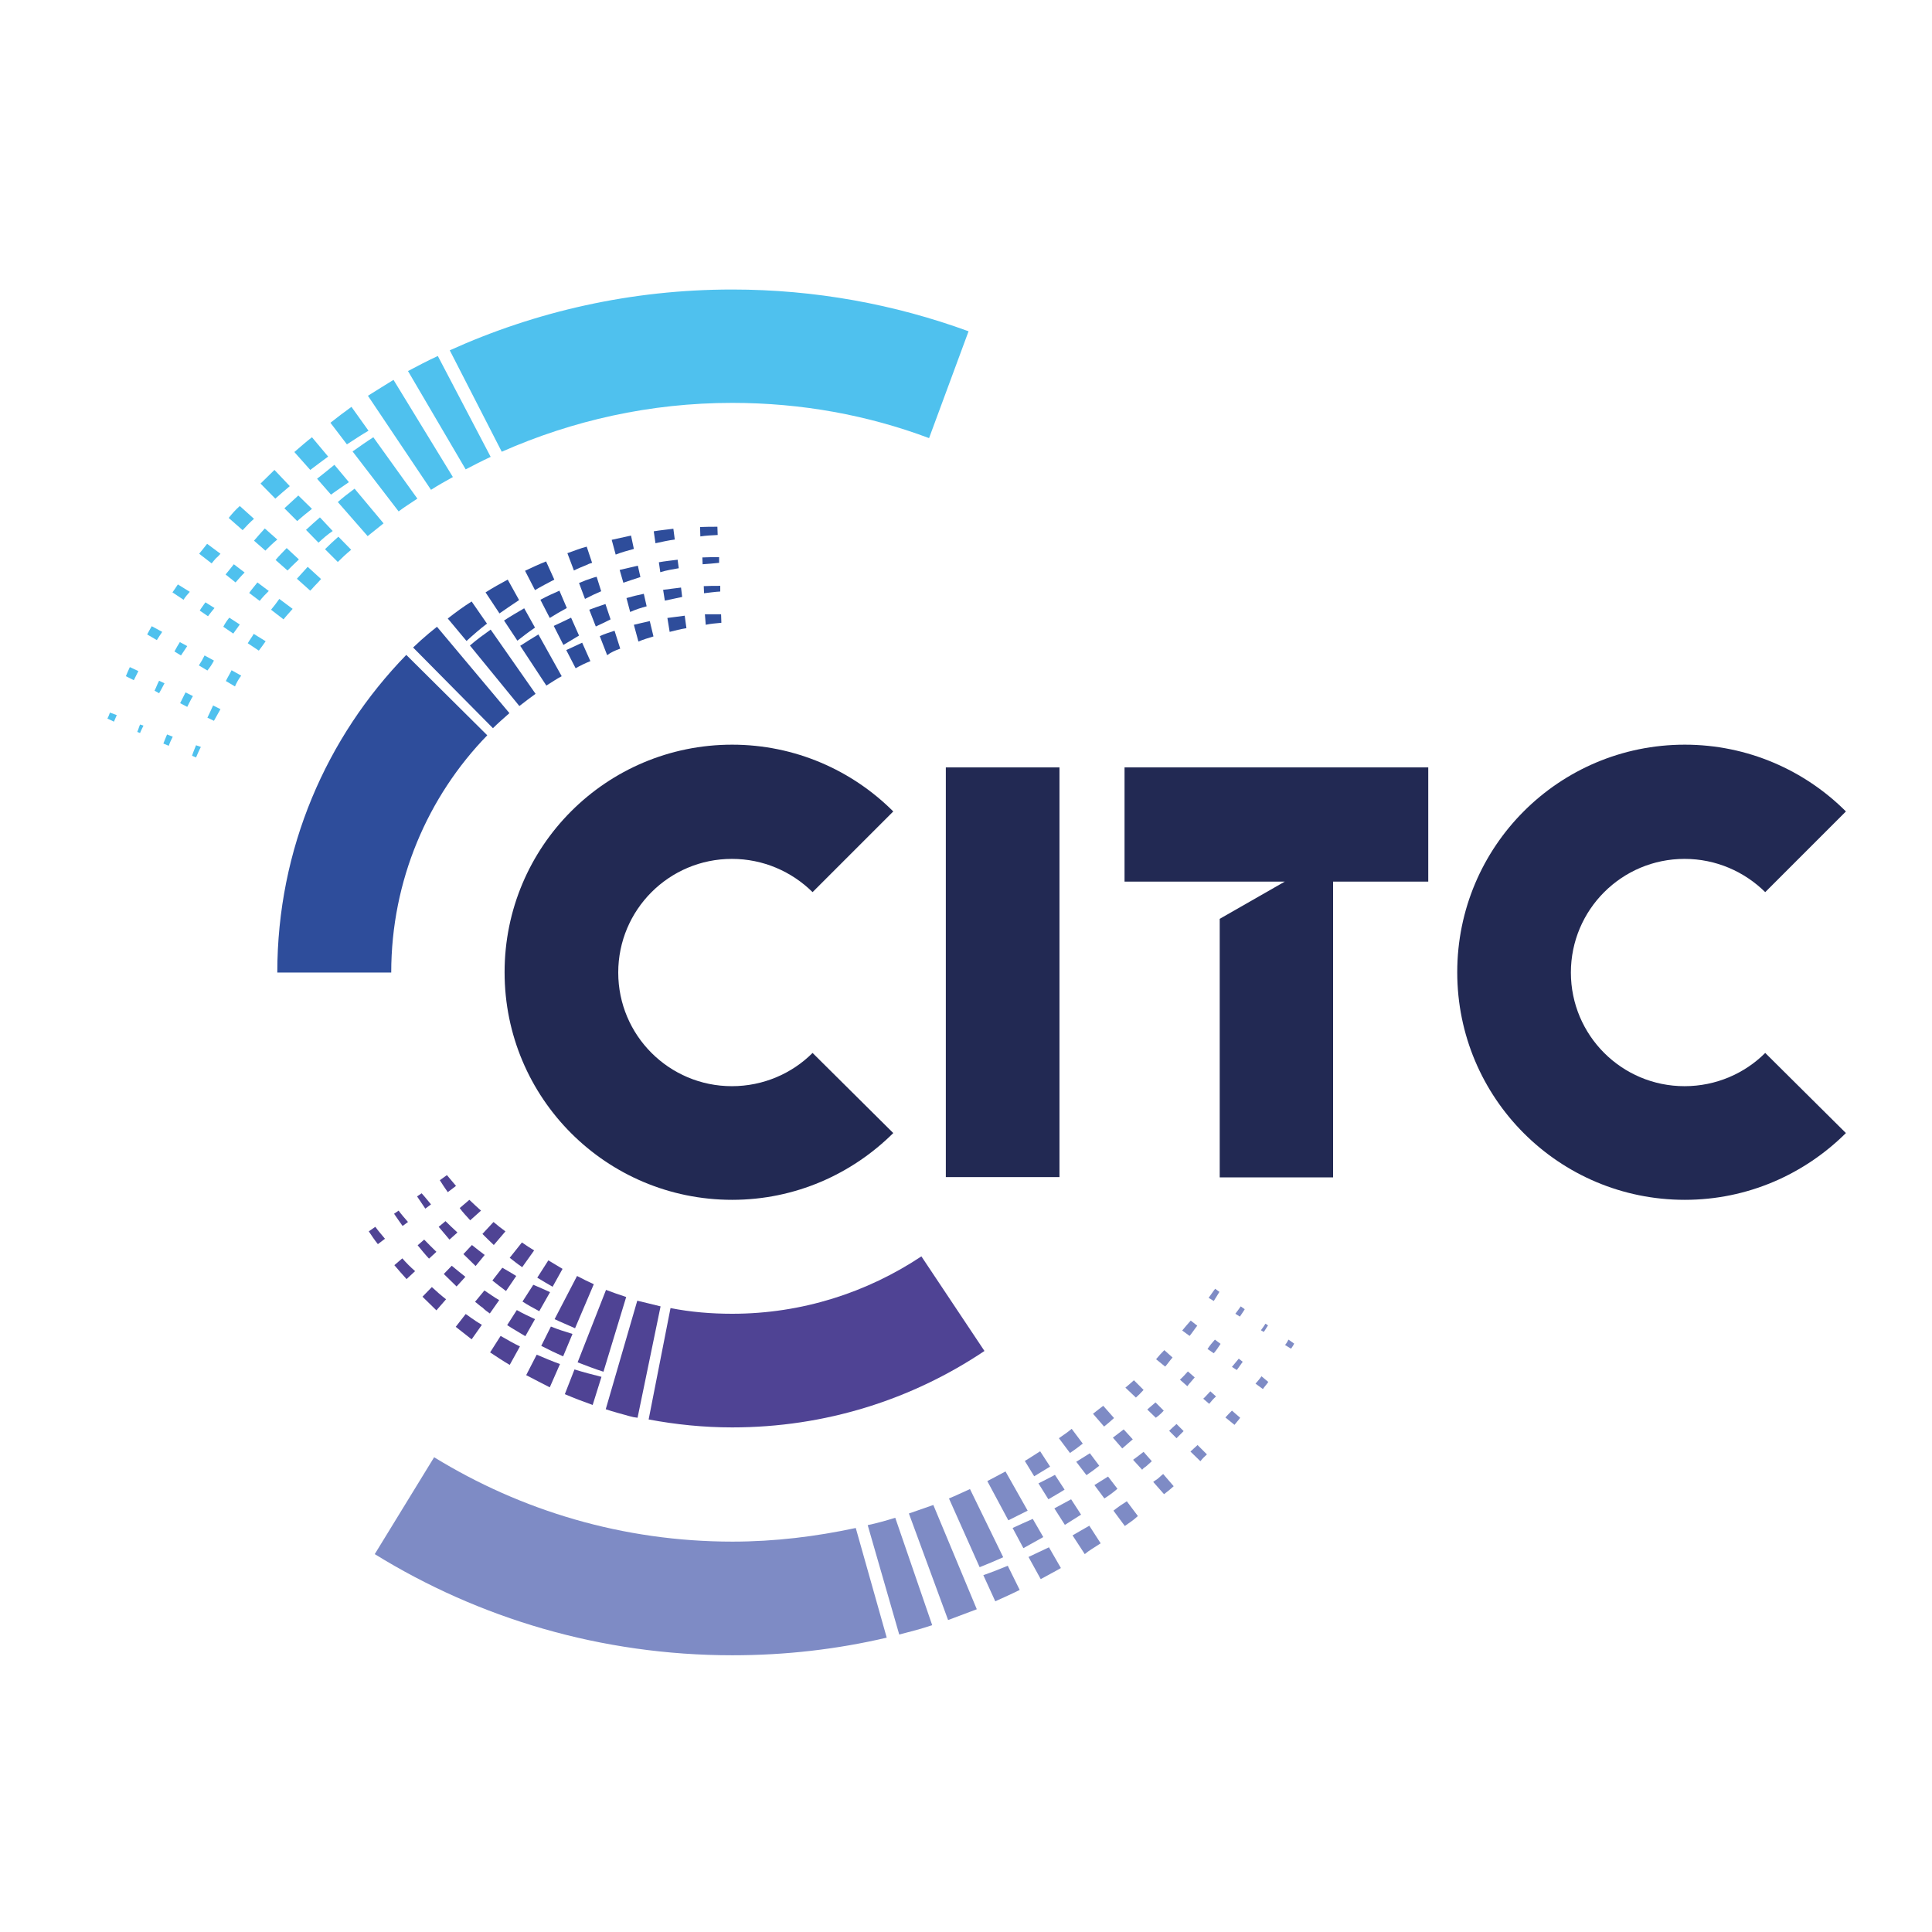 <?xml version="1.0" encoding="utf-8"?>
<!-- Generator: Adobe Illustrator 24.1.0, SVG Export Plug-In . SVG Version: 6.00 Build 0)  -->
<svg version="1.1" id="Layer_1" xmlns="http://www.w3.org/2000/svg" xmlns:xlink="http://www.w3.org/1999/xlink" x="0px" y="0px"
	 viewBox="0 0 68 68" style="enable-background:new 0 0 68 68;" xml:space="preserve">
<style type="text/css">
	.st0{fill:#4FC1EE;}
	.st1{fill:#7E8BC5;}
	.st2{fill:#222953;}
	.st3{fill:#4F4394;}
	.st4{fill:#2E4D9B;}
</style>
<g>
	<g>
		<path class="st0" d="M6.79,24.5l-0.26-0.13c-0.06,0.13-0.13,0.25-0.19,0.38l0.25,0.13C6.65,24.77,6.71,24.63,6.79,24.5z"/>
		<path class="st0" d="M6.68,20.83l-0.42-0.26c-0.06,0.1-0.13,0.19-0.19,0.28l0.39,0.26C6.52,21.01,6.6,20.92,6.68,20.83z"/>
		<path class="st0" d="M6.59,22.74L6.33,22.6c-0.06,0.1-0.13,0.21-0.19,0.33l0.23,0.14C6.46,22.94,6.52,22.84,6.59,22.74z"/>
		<path class="st0" d="M7.53,23.25l-0.33-0.18C7.14,23.19,7.08,23.3,7,23.42l0.3,0.18C7.39,23.49,7.47,23.37,7.53,23.25z"/>
		<path class="st0" d="M7.07,26.29L6.9,26.23c-0.05,0.13-0.1,0.24-0.14,0.37l0.14,0.06C6.95,26.55,7,26.42,7.07,26.29z"/>
		<path class="st0" d="M7.03,21.49l0.29,0.2c0.08-0.1,0.15-0.2,0.23-0.29l-0.32-0.2C7.17,21.29,7.09,21.39,7.03,21.49z"/>
		<path class="st0" d="M5.34,22.04c-0.06,0.1-0.11,0.2-0.16,0.29l0.34,0.2c0.06-0.1,0.13-0.2,0.19-0.29L5.34,22.04z"/>
		<path class="st0" d="M7.76,19.49l-0.47-0.35c-0.1,0.13-0.19,0.24-0.28,0.35l0.44,0.34c0.05-0.06,0.1-0.13,0.15-0.18
			C7.65,19.61,7.7,19.56,7.76,19.49z"/>
		<path class="st0" d="M6.08,25.93l-0.2-0.08c-0.04,0.1-0.09,0.21-0.13,0.32l0.19,0.08C5.98,26.13,6.03,26.03,6.08,25.93z"/>
		<path class="st0" d="M10.2,17.11l-0.54-0.57c-0.16,0.16-0.33,0.32-0.49,0.48l0.52,0.53C9.85,17.41,10.02,17.26,10.2,17.11z"/>
		<path class="st0" d="M9.14,21.15c0.1-0.13,0.21-0.24,0.32-0.35l-0.4-0.3c-0.1,0.13-0.2,0.24-0.29,0.37L9.14,21.15z"/>
		<path class="st0" d="M9.34,19.38c0.13-0.13,0.26-0.26,0.42-0.39L9.32,18.6c-0.13,0.14-0.25,0.28-0.38,0.43L9.34,19.38z"/>
		<path class="st0" d="M8.72,22.64l0.39,0.26c0.08-0.11,0.16-0.21,0.24-0.33l-0.42-0.26C8.87,22.42,8.79,22.52,8.72,22.64z"/>
		<path class="st0" d="M8.44,21.98l-0.37-0.24c-0.08,0.1-0.15,0.2-0.21,0.32l0.35,0.24C8.29,22.19,8.37,22.08,8.44,21.98z"/>
		<path class="st0" d="M8.23,19.86c-0.05,0.06-0.1,0.13-0.16,0.2c-0.04,0.05-0.09,0.11-0.13,0.16l0.35,0.28
			c0.1-0.11,0.2-0.23,0.32-0.35L8.23,19.86z"/>
		<path class="st0" d="M5.79,24.05L5.6,23.96c-0.06,0.11-0.1,0.23-0.16,0.35L5.6,24.4C5.67,24.28,5.73,24.16,5.79,24.05z"/>
		<path class="st0" d="M8.05,18.23l0.49,0.43c0.13-0.14,0.26-0.28,0.4-0.4l-0.5-0.45C8.29,17.94,8.16,18.09,8.05,18.23z"/>
		<path class="st0" d="M8.49,23.78l-0.34-0.19c-0.06,0.13-0.14,0.25-0.2,0.38l0.32,0.19C8.33,24.02,8.4,23.9,8.49,23.78z"/>
		<path class="st0" d="M7.76,24.96L7.5,24.83c-0.06,0.14-0.13,0.28-0.2,0.43l0.23,0.11C7.61,25.23,7.68,25.1,7.76,24.96z"/>
		<path class="st0" d="M11.91,18.89c-0.16,0.14-0.32,0.29-0.47,0.44l0.45,0.45c0.15-0.15,0.3-0.29,0.47-0.43L11.91,18.89z"/>
		<path class="st0" d="M12.48,17.2c-0.2,0.15-0.4,0.3-0.59,0.47l1.05,1.2c0.19-0.15,0.37-0.3,0.56-0.45L12.48,17.2z"/>
		<path class="st0" d="M5.05,25.54L4.93,25.5c-0.04,0.09-0.06,0.18-0.1,0.26l0.1,0.04C4.96,25.71,5.01,25.63,5.05,25.54z"/>
		<path class="st0" d="M12.37,14.32c-0.25,0.18-0.5,0.37-0.74,0.56l0.58,0.76c0.25-0.16,0.5-0.33,0.76-0.48L12.37,14.32z"/>
		<path class="st0" d="M10.83,19.95c-0.13,0.14-0.25,0.28-0.38,0.42l0.47,0.42c0.01-0.01,0.03-0.04,0.04-0.04
			c0.11-0.13,0.23-0.24,0.34-0.37L10.83,19.95z"/>
		<path class="st0" d="M13.85,13.37c-0.3,0.18-0.59,0.37-0.9,0.56l2.22,3.31c0.25-0.16,0.5-0.3,0.77-0.45L13.85,13.37z"/>
		<path class="st0" d="M25.77,10.19c-3.55,0-6.91,0.77-9.94,2.14l1.83,3.57c2.49-1.1,5.22-1.72,8.11-1.72
			c2.44,0,4.77,0.43,6.93,1.24l1.39-3.76C31.49,10.71,28.69,10.19,25.77,10.19z"/>
		<path class="st0" d="M15.41,12.53c-0.35,0.16-0.71,0.35-1.05,0.53l2.03,3.46c0.29-0.15,0.58-0.3,0.88-0.44L15.41,12.53z"/>
		<path class="st0" d="M13.14,15.39c-0.25,0.16-0.49,0.33-0.73,0.5l1.62,2.11c0.21-0.16,0.44-0.3,0.66-0.45L13.14,15.39z"/>
		<path class="st0" d="M4.01,25.4c0.04-0.08,0.06-0.15,0.1-0.23l-0.24-0.09c-0.03,0.08-0.05,0.14-0.09,0.21L4.01,25.4z"/>
		<path class="st0" d="M10.09,19.29c-0.13,0.14-0.26,0.26-0.39,0.42l0.42,0.37c0.13-0.13,0.26-0.26,0.4-0.39L10.09,19.29z"/>
		<path class="st0" d="M9.54,21.46l0.44,0.34c0.1-0.13,0.21-0.24,0.32-0.37l-0.47-0.35C9.74,21.21,9.64,21.34,9.54,21.46z"/>
		<path class="st0" d="M4.43,23.8l0.28,0.14c0.05-0.1,0.1-0.2,0.16-0.32l-0.3-0.14C4.52,23.59,4.47,23.7,4.43,23.8z"/>
		<path class="st0" d="M11.77,16.36c-0.2,0.16-0.4,0.33-0.61,0.49l0.49,0.56c0.2-0.15,0.42-0.29,0.63-0.44L11.77,16.36z"/>
		<path class="st0" d="M10.5,17.44c-0.16,0.15-0.33,0.3-0.49,0.45l0.45,0.45c0.16-0.14,0.34-0.29,0.52-0.43L10.5,17.44z"/>
		<path class="st0" d="M11.71,18.69l-0.45-0.48c-0.16,0.14-0.33,0.29-0.49,0.44l0.44,0.45C11.37,18.95,11.53,18.81,11.71,18.69z"/>
		<path class="st0" d="M11.55,16.07l-0.57-0.68c-0.21,0.16-0.42,0.35-0.62,0.52l0.56,0.63C11.12,16.39,11.33,16.23,11.55,16.07z"/>
	</g>
	<g>
		<path class="st1" d="M40.05,53.36l-0.39-0.52c-0.16,0.1-0.32,0.21-0.47,0.33l0.4,0.54C39.75,53.6,39.91,53.49,40.05,53.36z"/>
		<path class="st1" d="M39.33,52.4L39,51.97c-0.16,0.1-0.32,0.2-0.48,0.3l0.35,0.47C39.03,52.64,39.18,52.53,39.33,52.4z"/>
		<path class="st1" d="M40.25,48.92l-0.34-0.34c-0.1,0.09-0.2,0.18-0.3,0.26l0.37,0.35C40.07,49.11,40.16,49.02,40.25,48.92z"/>
		<path class="st1" d="M38.24,51.92c0.15-0.1,0.3-0.21,0.45-0.33l-0.33-0.44c-0.16,0.1-0.32,0.2-0.48,0.3L38.24,51.92z"/>
		<path class="st1" d="M38.74,54.32l-0.4-0.62c-0.2,0.11-0.39,0.23-0.59,0.34l0.43,0.66C38.33,54.57,38.53,54.46,38.74,54.32z"/>
		<path class="st1" d="M41.31,52.31l-0.37-0.43c-0.08,0.06-0.14,0.13-0.21,0.18c-0.05,0.04-0.1,0.06-0.14,0.1l0.38,0.43
			C41.08,52.51,41.2,52.41,41.31,52.31z"/>
		<path class="st1" d="M40.34,51.61c0.06-0.06,0.13-0.11,0.2-0.18l-0.29-0.33c-0.13,0.1-0.24,0.19-0.37,0.28l0.32,0.35
			C40.24,51.68,40.29,51.64,40.34,51.61z"/>
		<path class="st1" d="M41.27,47.78l-0.29-0.26c-0.1,0.1-0.2,0.21-0.29,0.32l0.32,0.26C41.1,48,41.18,47.88,41.27,47.78z"/>
		<path class="st1" d="M40.96,49.65l-0.29-0.29c-0.1,0.09-0.19,0.16-0.29,0.25l0.3,0.29C40.78,49.83,40.88,49.74,40.96,49.65z"/>
		<path class="st1" d="M41.66,50.37l-0.25-0.25c-0.09,0.08-0.18,0.16-0.26,0.24l0.26,0.26C41.5,50.53,41.59,50.44,41.66,50.37z"/>
		<path class="st1" d="M38.47,49.76l0.39,0.45c0.13-0.1,0.24-0.2,0.35-0.3l-0.38-0.43C38.72,49.56,38.6,49.66,38.47,49.76z"/>
		<path class="st1" d="M36.72,54.1l-0.37-0.64c-0.23,0.1-0.47,0.21-0.71,0.32l0.38,0.71C36.25,54.36,36.49,54.23,36.72,54.1z"/>
		<path class="st1" d="M34.61,55.44l0.42,0.92c0.29-0.13,0.58-0.26,0.86-0.4l-0.42-0.85C35.18,55.23,34.9,55.34,34.61,55.44z"/>
		<path class="st1" d="M31.51,53.42c-0.32,0.1-0.64,0.19-0.97,0.26l1.11,3.85c0.39-0.1,0.78-0.2,1.16-0.33L31.51,53.42z"/>
		<path class="st1" d="M37.47,52.43l-0.34-0.52c-0.19,0.1-0.39,0.21-0.58,0.3l0.35,0.56C37.1,52.65,37.3,52.54,37.47,52.43z"/>
		<path class="st1" d="M39.87,50.66l-0.32-0.35c-0.13,0.1-0.25,0.19-0.38,0.29l0.33,0.38C39.63,50.86,39.76,50.76,39.87,50.66z"/>
		<path class="st1" d="M38.05,53.31l-0.35-0.54c-0.2,0.11-0.39,0.21-0.59,0.32l0.37,0.58C37.68,53.55,37.87,53.42,38.05,53.31z"/>
		<path class="st1" d="M37.34,55.19l-0.42-0.73c-0.24,0.11-0.48,0.23-0.72,0.34l0.43,0.78C36.86,55.45,37.1,55.33,37.34,55.19z"/>
		<path class="st1" d="M36.4,51.96c0.19-0.11,0.37-0.23,0.56-0.34l-0.35-0.54c-0.18,0.11-0.35,0.23-0.54,0.34L36.4,51.96z"/>
		<path class="st1" d="M45.23,47.34l0.21,0.13c0.04-0.06,0.08-0.11,0.11-0.18l-0.2-0.14C45.32,47.21,45.28,47.28,45.23,47.34z"/>
		<path class="st1" d="M44.45,48.89c0.06-0.09,0.13-0.16,0.19-0.25l-0.24-0.2c-0.06,0.09-0.14,0.18-0.21,0.26L44.45,48.89z"/>
		<path class="st1" d="M37.66,51.14c0.15-0.1,0.3-0.21,0.45-0.33l-0.39-0.52c-0.04,0.03-0.06,0.05-0.1,0.08l0,0
			c-0.11,0.09-0.23,0.16-0.35,0.25L37.66,51.14z"/>
		<path class="st1" d="M44.63,46.65l-0.09-0.06c-0.05,0.08-0.1,0.15-0.16,0.23l0.1,0.06C44.54,46.8,44.58,46.72,44.63,46.65z"/>
		<path class="st1" d="M35.49,53.51c0.23-0.11,0.45-0.23,0.68-0.34l-0.78-1.38c-0.21,0.11-0.43,0.23-0.64,0.34L35.49,53.51z"/>
		<path class="st1" d="M42.05,48.48l-0.24-0.21c-0.09,0.1-0.18,0.2-0.28,0.29l0.26,0.23C41.88,48.67,41.97,48.58,42.05,48.48z"/>
		<path class="st1" d="M33.37,57.02c0.34-0.13,0.67-0.25,1.01-0.38l-1.53-3.67c-0.28,0.1-0.57,0.2-0.86,0.3L33.37,57.02z"/>
		<path class="st1" d="M34.48,55.16c0.28-0.11,0.56-0.23,0.83-0.35l-1.17-2.4c-0.25,0.11-0.49,0.23-0.74,0.33L34.48,55.16z"/>
		<path class="st1" d="M30.12,53.78c-1.4,0.3-2.85,0.48-4.34,0.48c-3.85,0-7.44-1.09-10.5-2.97l-2.09,3.41
			c3.66,2.26,7.97,3.56,12.59,3.56c1.87,0,3.68-0.21,5.43-0.62L30.12,53.78z"/>
		<path class="st1" d="M42.8,49.15l-0.2-0.18c-0.09,0.09-0.16,0.18-0.25,0.26l0.21,0.18C42.63,49.32,42.71,49.23,42.8,49.15z"/>
		<path class="st1" d="M42.72,47.63c0.09-0.1,0.16-0.21,0.24-0.33l-0.2-0.15c-0.09,0.1-0.18,0.21-0.26,0.33L42.72,47.63z"/>
		<path class="st1" d="M42.48,51.19l-0.33-0.33c-0.09,0.08-0.16,0.15-0.25,0.23l0.35,0.34C42.32,51.34,42.4,51.26,42.48,51.19z"/>
		<path class="st1" d="M42.14,46.66l-0.23-0.18c-0.1,0.11-0.2,0.23-0.3,0.35l0.26,0.19C41.97,46.9,42.05,46.77,42.14,46.66z"/>
		<path class="st1" d="M43.81,46.08l-0.14-0.1c-0.06,0.09-0.13,0.18-0.19,0.26l0.16,0.1C43.69,46.26,43.76,46.17,43.81,46.08z"/>
		<path class="st1" d="M43.13,49.89l0.32,0.26c0.06-0.08,0.14-0.16,0.2-0.25l-0.29-0.25C43.28,49.73,43.2,49.81,43.13,49.89z"/>
		<path class="st1" d="M43.53,48.22c0.08-0.1,0.14-0.2,0.21-0.29l-0.14-0.11c-0.08,0.1-0.16,0.19-0.24,0.29L43.53,48.22z"/>
		<path class="st1" d="M42.77,45.36c-0.08,0.1-0.14,0.2-0.23,0.32l0.18,0.11c0.06-0.1,0.13-0.2,0.2-0.32L42.77,45.36z"/>
	</g>
	<g>
		<path class="st2" d="M28.6,37.06c-0.72,0.72-1.73,1.17-2.84,1.17c-2.21,0-4-1.79-4-4c0-2.21,1.79-4,4-4
			c1.11,0,2.11,0.45,2.84,1.17l2.84-2.84c-1.45-1.45-3.46-2.35-5.67-2.35c-4.43,0-8.01,3.58-8.01,8.01s3.58,8.01,8.01,8.01
			c2.21,0,4.21-0.9,5.67-2.35L28.6,37.06z"/>
		<path class="st2" d="M62.13,37.06c-0.72,0.72-1.73,1.17-2.84,1.17c-2.21,0-4-1.79-4-4c0-2.21,1.79-4,4-4
			c1.11,0,2.11,0.45,2.84,1.17l2.84-2.84c-1.45-1.45-3.46-2.35-5.67-2.35c-4.43,0-8.01,3.58-8.01,8.01s3.58,8.01,8.01,8.01
			c2.21,0,4.21-0.9,5.67-2.35L62.13,37.06z"/>
		<rect x="33.29" y="27.01" class="st2" width="4" height="14.42"/>
		<polygon class="st2" points="50.27,27.01 39.58,27.01 39.58,31.03 45.22,31.03 42.93,32.34 42.93,41.44 46.92,41.44 46.92,31.03 
			50.27,31.03 		"/>
	</g>
	<g>
		<path class="st3" d="M17.79,43.34c-0.14-0.1-0.28-0.21-0.42-0.33l-0.39,0.42c0.13,0.13,0.26,0.26,0.4,0.39L17.79,43.34z"/>
		<path class="st3" d="M16.52,42.23l-0.34,0.29c0.11,0.15,0.24,0.29,0.37,0.43l0.38-0.34C16.78,42.48,16.66,42.36,16.52,42.23z"/>
		<path class="st3" d="M18.17,44.91c-0.16-0.1-0.33-0.2-0.49-0.29l-0.35,0.45c0.16,0.13,0.32,0.25,0.48,0.37L18.17,44.91z"/>
		<path class="st3" d="M15.17,42.39c-0.11-0.13-0.21-0.26-0.33-0.39l-0.16,0.11c0.1,0.14,0.19,0.29,0.29,0.43L15.17,42.39z"/>
		<path class="st3" d="M17.06,44.17c-0.15-0.11-0.3-0.23-0.45-0.35l-0.3,0.32c0.14,0.14,0.29,0.28,0.43,0.42L17.06,44.17z"/>
		<path class="st3" d="M15.82,43.63l0.28-0.25c-0.14-0.13-0.28-0.26-0.42-0.4l-0.24,0.2C15.56,43.33,15.7,43.48,15.82,43.63z"/>
		<path class="st3" d="M32.43,44.22c-1.91,1.27-4.2,2.02-6.66,2.02c-0.74,0-1.46-0.06-2.17-0.2l-0.77,3.92
			c0.96,0.18,1.94,0.28,2.94,0.28c3.28,0,6.33-0.98,8.88-2.69L32.43,44.22z"/>
		<path class="st3" d="M13.21,43.18l-0.23,0.16c0.1,0.15,0.2,0.3,0.32,0.45l0.25-0.19C13.44,43.47,13.32,43.33,13.21,43.18z"/>
		<path class="st3" d="M22.43,45.78l-1.11,3.82c0.26,0.09,0.54,0.16,0.82,0.24c0.1,0.03,0.2,0.05,0.3,0.06l0.81-3.92
			C22.98,45.91,22.71,45.85,22.43,45.78z"/>
		<path class="st3" d="M14.16,44.29l-0.28,0.24c0.14,0.16,0.28,0.33,0.43,0.49l0.3-0.28C14.45,44.6,14.3,44.45,14.16,44.29z"/>
		<path class="st3" d="M17.94,44.27c0.14,0.11,0.29,0.23,0.44,0.33l0.42-0.59c-0.15-0.09-0.29-0.18-0.43-0.28L17.94,44.27z"/>
		<path class="st3" d="M18.98,46.15l0.38-0.67c-0.2-0.09-0.39-0.18-0.59-0.26l-0.38,0.59C18.57,45.93,18.78,46.04,18.98,46.15z"/>
		<path class="st3" d="M14.36,43.01c-0.11-0.13-0.23-0.26-0.33-0.4l-0.16,0.11c0.1,0.15,0.2,0.29,0.3,0.43L14.36,43.01z"/>
		<path class="st3" d="M16.05,41.74c-0.11-0.13-0.21-0.25-0.32-0.38l-0.25,0.18c0.09,0.14,0.18,0.28,0.28,0.42L16.05,41.74z"/>
		<path class="st3" d="M19.71,48.01c-0.28-0.1-0.54-0.21-0.82-0.33l-0.37,0.72c0.28,0.15,0.56,0.29,0.83,0.43L19.71,48.01z"/>
		<path class="st3" d="M21.17,48.46c-0.32-0.08-0.63-0.16-0.95-0.26l-0.34,0.87c0.33,0.14,0.64,0.26,0.98,0.38L21.17,48.46z"/>
		<path class="st3" d="M20.15,46.95c-0.26-0.08-0.52-0.16-0.76-0.26l-0.34,0.68c0.25,0.13,0.5,0.25,0.77,0.37L20.15,46.95z"/>
		<path class="st3" d="M22.04,45.65c-0.24-0.08-0.48-0.16-0.71-0.25l-1,2.55c0.29,0.11,0.59,0.23,0.91,0.33L22.04,45.65z"/>
		<path class="st3" d="M18.91,44.97c0.18,0.11,0.35,0.21,0.54,0.32l0.35-0.63c-0.16-0.1-0.34-0.2-0.5-0.3L18.91,44.97z"/>
		<path class="st3" d="M15.36,44.06c-0.15-0.14-0.29-0.29-0.43-0.43l-0.23,0.2c0.13,0.16,0.26,0.32,0.4,0.47L15.36,44.06z"/>
		<path class="st3" d="M19.52,46.43c0.23,0.11,0.48,0.21,0.72,0.32l0.66-1.55c-0.2-0.09-0.4-0.19-0.59-0.29L19.52,46.43z"/>
		<path class="st3" d="M16.96,46.63c-0.09-0.06-0.19-0.11-0.28-0.18c-0.1-0.06-0.19-0.14-0.29-0.2l-0.35,0.45
			c0.19,0.15,0.37,0.29,0.56,0.44L16.96,46.63z"/>
		<path class="st3" d="M16.38,44.94c-0.16-0.13-0.33-0.26-0.48-0.39l-0.28,0.29c0.15,0.15,0.3,0.29,0.45,0.44L16.38,44.94z"/>
		<path class="st3" d="M18.83,46.43c-0.21-0.1-0.43-0.2-0.64-0.32l-0.34,0.53c0.21,0.14,0.43,0.26,0.64,0.39L18.83,46.43z"/>
		<path class="st3" d="M15.7,45.73c-0.18-0.14-0.34-0.28-0.5-0.43l-0.33,0.34c0.16,0.16,0.33,0.32,0.49,0.48L15.7,45.73z"/>
		<path class="st3" d="M18.3,47.39c-0.23-0.11-0.45-0.24-0.68-0.37l-0.37,0.58c0.23,0.15,0.45,0.3,0.69,0.44L18.3,47.39z"/>
		<path class="st3" d="M17.24,46.23l0.33-0.47c-0.18-0.1-0.35-0.23-0.52-0.34l-0.33,0.4c0.09,0.06,0.16,0.14,0.26,0.2
			C17.06,46.1,17.15,46.17,17.24,46.23z"/>
	</g>
	<g>
		<path class="st4" d="M24.01,21.01l-0.04-0.33c-0.21,0.03-0.43,0.05-0.63,0.08l0.06,0.38C23.61,21.1,23.81,21.05,24.01,21.01z"/>
		<path class="st4" d="M24.16,22.11l-0.06-0.44c-0.2,0.03-0.4,0.05-0.61,0.08l0.08,0.49C23.77,22.19,23.96,22.14,24.16,22.11z"/>
		<path class="st4" d="M15.76,21.77l0.66,0.79c0.23-0.21,0.47-0.42,0.72-0.61l-0.54-0.78C16.3,21.36,16.04,21.55,15.76,21.77z"/>
		<path class="st4" d="M18.83,22.09l-0.38-0.68c-0.24,0.14-0.48,0.28-0.71,0.43l0.47,0.71C18.4,22.4,18.61,22.24,18.83,22.09z"/>
		<path class="st4" d="M23.01,18.7l0.06,0.42c0.23-0.05,0.45-0.1,0.68-0.13l-0.05-0.38C23.48,18.64,23.25,18.66,23.01,18.7z"/>
		<path class="st4" d="M19.51,20.4l-0.29-0.64c-0.25,0.1-0.49,0.21-0.74,0.33l0.35,0.68C19.05,20.64,19.28,20.52,19.51,20.4z"/>
		<path class="st4" d="M18.27,21.12l-0.4-0.72c-0.26,0.14-0.53,0.29-0.78,0.45l0.49,0.74C17.8,21.44,18.04,21.27,18.27,21.12z"/>
		<path class="st4" d="M24.64,18.55l0.01,0.33c0.2-0.03,0.4-0.04,0.61-0.05l-0.01-0.29C25.06,18.54,24.84,18.54,24.64,18.55z"/>
		<path class="st4" d="M25.31,19.81v-0.2c-0.2,0-0.4,0-0.59,0.01l0.01,0.24C24.91,19.85,25.11,19.83,25.31,19.81z"/>
		<path class="st4" d="M15.38,22.06c-0.19,0.15-0.37,0.3-0.56,0.47c-0.1,0.09-0.19,0.18-0.28,0.26l2.81,2.84
			c0.19-0.19,0.38-0.35,0.58-0.53L15.38,22.06z"/>
		<path class="st4" d="M25.39,21.92l-0.01-0.3c-0.19,0-0.38,0-0.57,0l0.03,0.37C25.02,21.95,25.2,21.94,25.39,21.92z"/>
		<path class="st4" d="M23.89,20l-0.04-0.3c-0.23,0.03-0.44,0.05-0.66,0.09l0.05,0.35C23.46,20.07,23.67,20.04,23.89,20z"/>
		<path class="st4" d="M25.35,20.82v-0.2c-0.2,0-0.39,0-0.58,0.01l0.01,0.25C24.96,20.86,25.16,20.83,25.35,20.82z"/>
		<path class="st4" d="M22.31,19.32l-0.1-0.47c-0.23,0.05-0.45,0.1-0.68,0.15l0.14,0.52C21.87,19.44,22.09,19.38,22.31,19.32z"/>
		<path class="st4" d="M22.76,21.34l-0.1-0.44c-0.2,0.04-0.4,0.09-0.61,0.15l0.13,0.49C22.38,21.45,22.57,21.39,22.76,21.34z"/>
		<path class="st4" d="M23,22.4l-0.13-0.54c-0.19,0.04-0.38,0.09-0.56,0.13l0.16,0.59C22.64,22.51,22.83,22.45,23,22.4z"/>
		<path class="st4" d="M18.95,22.33c-0.21,0.13-0.43,0.26-0.64,0.4l0.92,1.4c0.18-0.11,0.35-0.23,0.54-0.33L18.95,22.33z"/>
		<path class="st4" d="M19.95,21.4l-0.26-0.61c-0.23,0.1-0.45,0.2-0.67,0.32l0.33,0.64C19.54,21.63,19.75,21.51,19.95,21.4z"/>
		<path class="st4" d="M20.49,22.62c-0.19,0.09-0.38,0.18-0.56,0.26l0.33,0.64c0.16-0.09,0.34-0.18,0.52-0.25L20.49,22.62z"/>
		<path class="st4" d="M14.3,23.05c-2.81,2.89-4.54,6.83-4.54,11.18h4.01c0-3.24,1.29-6.2,3.38-8.35L14.3,23.05z"/>
		<path class="st4" d="M17.27,22.16c-0.25,0.18-0.49,0.35-0.73,0.56l1.74,2.13c0.19-0.15,0.38-0.29,0.57-0.43L17.27,22.16z"/>
		<path class="st4" d="M20.68,19.87c0.05-0.03,0.1-0.04,0.16-0.06l-0.19-0.57c-0.23,0.06-0.45,0.15-0.68,0.23l0.23,0.61
			C20.35,20,20.52,19.94,20.68,19.87z"/>
		<path class="st4" d="M20.38,22.37l-0.28-0.63c-0.2,0.1-0.4,0.19-0.61,0.29l0.34,0.67C20.01,22.59,20.2,22.48,20.38,22.37z"/>
		<path class="st4" d="M21.16,20.81L21,20.3c-0.05,0.01-0.1,0.03-0.14,0.04c-0.16,0.05-0.32,0.11-0.48,0.18l0.21,0.56
			C20.78,20.98,20.97,20.89,21.16,20.81z"/>
		<path class="st4" d="M21.83,22.83l-0.2-0.63c-0.18,0.06-0.35,0.11-0.52,0.19l0.26,0.67C21.5,22.96,21.66,22.89,21.83,22.83z"/>
		<path class="st4" d="M21.49,21.8l-0.18-0.54c-0.19,0.06-0.38,0.13-0.57,0.2l0.23,0.59C21.15,21.97,21.31,21.89,21.49,21.8z"/>
		<path class="st4" d="M22.54,20.31l-0.09-0.4c-0.21,0.05-0.43,0.1-0.64,0.15l0.13,0.45C22.12,20.45,22.32,20.38,22.54,20.31z"/>
	</g>
</g>
</svg>
